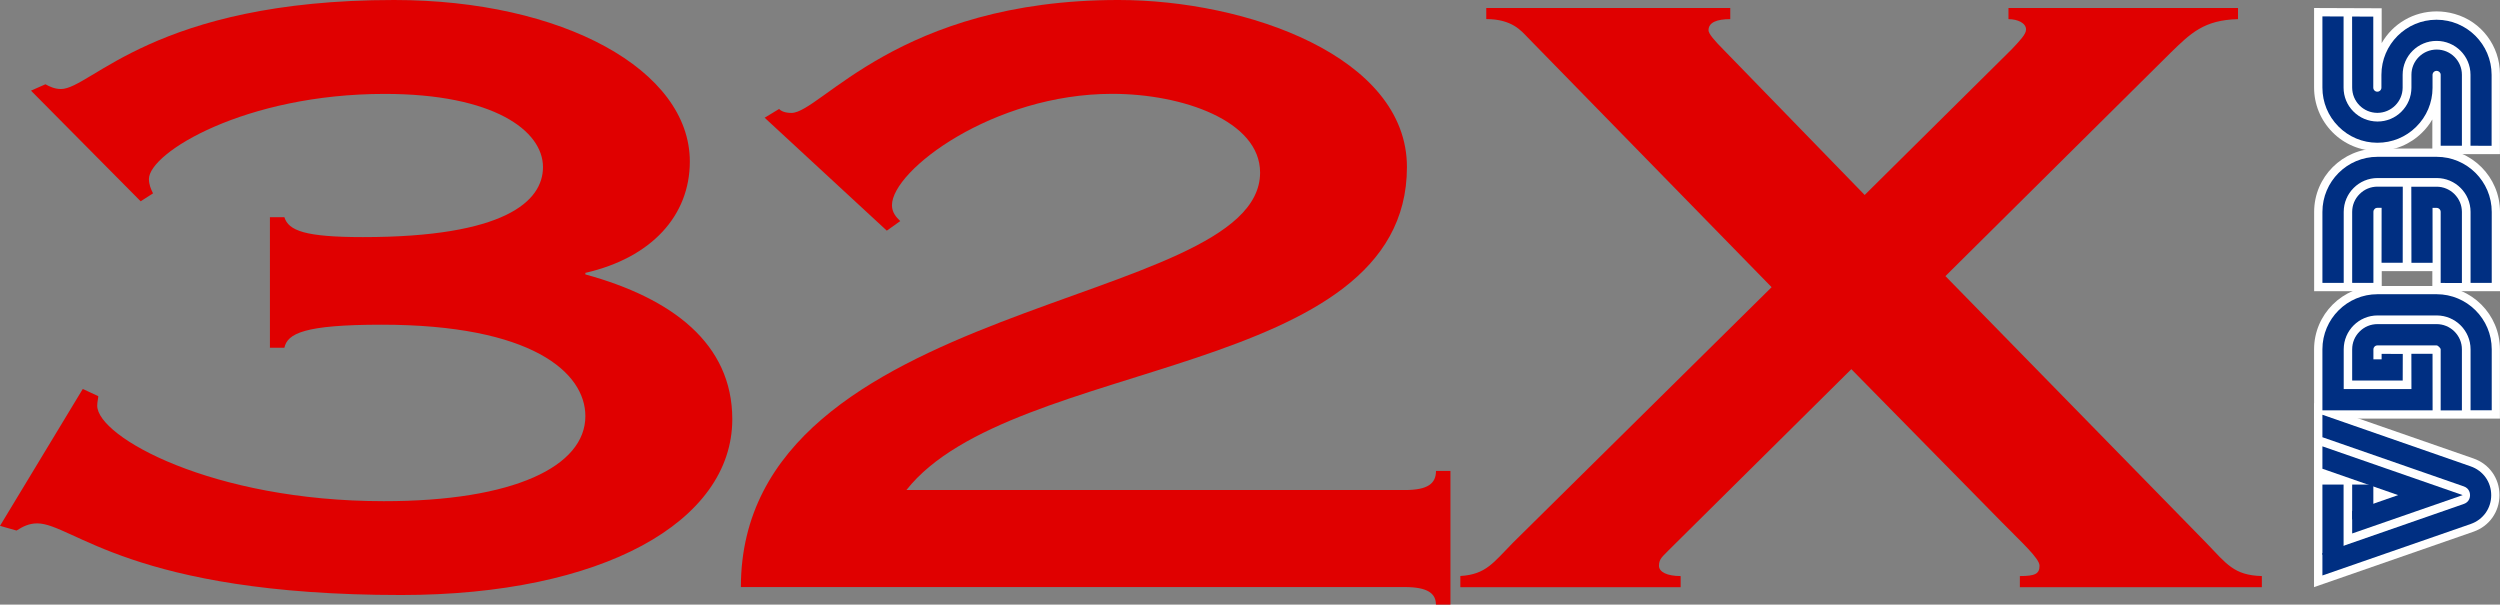 <?xml version="1.0" encoding="utf-8"?>
<!-- Generator: Adobe Illustrator 26.0.1, SVG Export Plug-In . SVG Version: 6.00 Build 0)  -->
<svg version="1.1" id="Layer_1" xmlns="http://www.w3.org/2000/svg" xmlns:xlink="http://www.w3.org/1999/xlink" x="0px" y="0px"
	 viewBox="0 0 3839 928.4" style="enable-background:new 0 0 3839 928.4;" xml:space="preserve">
<rect x="0" y="0" width="3839" height="928.4" fill="#808080" stroke="none"/>
<style type="text/css">
	.st0{fill:#E00000;}
	.st1{fill:#FFFFFF;}
	.st2{fill:#002F82;}
</style>
<g>
	<g>
		<g>
			<g>
				<path class="st0" d="M2242.5,901.6v-17.1c39.7-2.4,50.8-20.7,81-51.3l397-392.2L2345.8,57.4c-9.6-9.8-23.8-28.1-63.5-28.1v-17
					H2657v17.1c-20.6,0-33.4,4.9-33.4,17.1c0,4.9,7.9,14.7,23.8,30.6l216,222.3L3089,75.9c12.7-13.5,22.2-23.2,22.2-30.6
					c0-9.8-12.7-15.9-27-15.9V12.3h352.5v17.1c-52.4,1.2-73,22-103.2,51.3L2987.4,424l400.2,409.3c31.8,33,42.9,50.1,85.7,51.3v17.1
					h-371.6v-17.1c23.8,0,30.2-3.6,30.2-15.9c0-11-27-35.4-57.1-66l-231.9-235.8l-281.1,278.6c-7.9,8.6-14.3,12.2-14.3,23.2
					c0,9.8,12.7,15.9,33.3,15.9v17.1h-338.3V901.6z"/>
			</g>
			<g>
				<path class="st0" d="M414.5,333.5h22.2c6.3,20.7,31.8,30.6,120.7,30.6c217.6,0,276.4-54.9,276.4-107.5
					c0-56.2-76.3-112.4-243-112.4c-214.4,0-362.1,90.4-362.1,130.7c0,8.6,3.2,15.9,6.3,22l-19,12.2L47.6,139.2l22.2-9.8
					c6.3,3.6,14.3,7.3,23.8,7.3C139.7,136.8,236.6,0,605.1,0c258.9,0,454.2,107.5,454.2,248c0,83.1-58.8,147.8-160.4,171v2.4
					c133.4,36.6,225.6,106.2,225.6,222.3c0,157.7-200.1,270-508.2,270c-414.5,0-505-110-559.1-110c-12.7,0-22.2,4.9-31.8,11L0,807.5
					l127.1-210.2l23.8,11c0,3.6-1.6,8.6-1.6,14.7c0,47.7,176.3,146.6,440,146.6c200,0.1,309.6-53.6,309.6-130.6
					c0-67.2-82.6-140.4-312.9-140.4c-119.1,0-144.5,13.5-149.3,35.4h-22.2V333.5L414.5,333.5z"/>
			</g>
			<g>
				<path class="st0" d="M1174.2,180.8l22.2-13.5c3.2,3.6,9.6,6.1,19,6.1c44.6,0,163.7-173.4,502-173.4
					c196.9,0,443.1,86.7,443.1,256.5c0,325-606.7,290.8-768.6,496h765.5c34.9,0,47.7-9.8,47.7-29.3h22.2v205.2H2205
					c0-17.1-12.7-26.9-47.7-26.9H1137.7c0-445.9,797.3-426.4,797.3-636.5c0-79.4-119.1-120.9-227.1-120.9
					c-182.6,0-338.2,117.3-338.2,171c0,11,6.3,18.3,12.7,24.4l-20.6,14.7L1174.2,180.8z"/>
			</g>
		</g>
		<g>
			<path class="st1" d="M3735.1,236.6v-53.2c-4.3,7.4-9.5,14.2-15.7,20.2c-18.4,18.2-42.7,28.2-68.6,28.2h-0.4
				c-26-0.1-50.4-10.3-68.7-28.8c-18.2-18.5-28.2-42.8-28.2-68.6V12.3l103.8,0.4v53.5c17.2-30,49-48.7,84.3-48.7
				c9.2,0,18.6,1.3,27.7,3.9c41,11.4,69.6,49.3,69.6,92.1v123.2L3735.1,236.6L3735.1,236.6z"/>
			<path class="st1" d="M3742.4,170v59.2h89.2V113.5c0-39.5-26.1-74.4-64.2-85c-48.1-13.5-92.9,12.4-109.2,52.7l0,0
				c-1.9,4.1-8.2,2.7-8.2-1.8l0,0V20.1l-89.1-0.4v114.8c0,23.8,9.3,46.3,26,63.4c16.9,17,39.4,26.5,63.6,26.6
				c24,0.1,46.7-9.2,63.7-26c8.8-8.7,15.5-18.9,20-30l0,0c0-0.1,0.1-0.2,0.1-0.3C3736.3,164.1,3742.4,165.4,3742.4,170z"/>
			<path class="st1" d="M3553.4,731.4h7l-7,6.9V618.9l244.8,85.1c24.3,8.4,40,30.5,40,56.2c0,25.8-15.7,47.9-40,56.3l-244.8,85.1
				V731.4z"/>
			<path class="st1" d="M3795.8,809.5c21.3-7.4,35-26.8,35-49.3c0-22.6-13.8-41.9-35-49.3l-235.1-81.7v45.9v2.6v45.9l43.1,15h-43.1
				v106.6v12.1v33.9L3795.8,809.5z"/>
			<path class="st1" d="M3553.5,642.8V536.5c0-53.7,43.7-97.3,97.3-97.3h90.8c53.7,0,97.3,43.7,97.3,97.3v106.3H3553.5z"/>
			<path class="st1" d="M3831.6,635.5v-99c0-49.6-40.4-90-90-90h-90.8c-49.6,0-90,40.4-90,90v99H3831.6L3831.6,635.5z"/>
			<path class="st1" d="M3735.1,447.2v-30.8h-77.7v30.8h-103.8V325.4c0-53.7,43.7-97.3,97.3-97.3h90.8c53.7,0,97.3,43.7,97.3,97.3
				v121.8H3735.1z"/>
			<path class="st1" d="M3831.6,439.8V325.4c0-49.6-40.4-90-90-90h-90.8c-49.6,0-90,40.4-90,90v114.5h45.7h43.4V409h92.5v30.8
				H3831.6z"/>
			<path class="st2" d="M3793.8,434.4v-109c0-28.7-23.3-52-52-52H3651c-28.7,0-52,23.3-52,52v109h-32.7v-109
				c0-46.6,37.9-84.6,84.6-84.6h90.8c46.6,0,84.6,37.9,84.6,84.6v109H3793.8z"/>
			<path class="st2" d="M3567.5,433.1V325.4c0-45.9,37.4-83.4,83.4-83.4h90.8c45.9,0,83.4,37.4,83.4,83.4v107.8H3795V325.4
				c0-29.4-23.9-53.2-53.2-53.2H3651c-29.4,0-53.2,23.9-53.2,53.2v107.8h-30.3V433.1z"/>
			<path class="st2" d="M3612,434.5V325.3c0-10.4,4.1-20.1,11.5-27.4c7.3-7.3,17-11.3,27.5-11.3h38.7l-0.1,116.9h-32.5l0.1-84.4
				h-6.3c-1.8,0-3.3,0.6-4.5,1.8c-0.8,0.8-1.8,2.3-1.8,4.4v109.1H3612V434.5z"/>
			<path class="st2" d="M3613.2,433.1V325.3c0-10,4-19.5,11.1-26.5c7.1-7.1,16.6-10.9,26.6-10.9h37.5l-0.1,114.5h-30.1l0.1-84.4
				h-7.6c-2.8,0-4.5,1.3-5.4,2.2c-0.9,0.9-2.2,2.6-2.2,5.3v107.9L3613.2,433.1L3613.2,433.1z"/>
			<path class="st2" d="M3747.9,434.5V325.3c0-2.2-1.3-3.7-1.8-4.3c-0.6-0.5-2.1-1.8-4.4-1.8h-6.3l0.1,84.4H3703l-0.2-116.9h38.8
				c10.3,0,20,4,27.4,11.3c7.4,7.4,11.5,17.1,11.5,27.4v109.2L3747.9,434.5L3747.9,434.5z"/>
			<path class="st2" d="M3704,287.8h37.6c10,0,19.3,3.8,26.5,10.9c7.1,7.1,11.1,16.5,11.1,26.5v108h-30.1v-108
				c0-2.6-1.4-4.4-2.2-5.2c-0.9-0.8-2.6-2.2-5.3-2.2h-7.6l0.1,84.4H3704V287.8z"/>
			<rect x="3566.3" y="744.1" class="st2" width="32.5" height="107.8"/>
			<rect x="3567.5" y="745.3" class="st2" width="30.1" height="105.4"/>
			<path class="st2" d="M3566.3,630.1v-93.7c0-46.6,37.9-84.6,84.6-84.6h90.8c46.6,0,84.6,37.9,84.6,84.6V630h-32.5v-93.6
				c0-28.7-23.3-52-52-52H3651c-28.7,0-52,23.3-52,52v61.1h104l-0.1-54.2h32.5l0.1,86.8H3566.3z"/>
			<path class="st2" d="M3567.5,628.8v-92.4c0-45.9,37.4-83.4,83.4-83.4h90.8c45.9,0,83.4,37.4,83.4,83.4v92.4H3795v-92.4
				c0-29.4-23.9-53.2-53.2-53.2H3651c-29.4,0-53.2,23.9-53.2,53.2v62.3h106.4l-0.1-54.2h30.1l0.1,84.3L3567.5,628.8L3567.5,628.8z"
				/>
			<path class="st2" d="M3747.9,630.2v-93.7c0-2-4.3-6.1-6.2-6.1h-90.8c-1.8,0-3.3,0.6-4.5,1.8c-0.8,0.8-1.8,2.3-1.8,4.4v15.2h12.6
				v-8.4l32.5,0.1l-0.1,40.8H3612v-47.9c0-10.4,4.1-20.1,11.5-27.4c7.3-7.3,17-11.3,27.5-11.3h90.6c10.3,0,20,4,27.4,11.3
				c7.4,7.4,11.5,17.1,11.5,27.4v93.8L3747.9,630.2L3747.9,630.2z"/>
			<path class="st2" d="M3613.2,583v-46.6c0-10,4-19.5,11.1-26.5c7.1-7.1,16.6-10.9,26.6-10.9h90.6c10,0,19.3,3.8,26.5,10.9
				c7.1,7.1,11.1,16.5,11.1,26.5v92.5H3749v-92.5c0-2.6-4.8-7.4-7.5-7.4h-90.8c-2.8,0-4.5,1.3-5.4,2.2s-2.2,2.6-2.2,5.3V553h15v-8.4
				l30.1,0.1l-0.1,38.4L3613.2,583L3613.2,583z"/>
			<rect x="3612" y="744.1" class="st2" width="32.5" height="53.5"/>
			<rect x="3613.2" y="745.3" class="st2" width="30.1" height="51"/>
			<polygon class="st2" points="3612,784.8 3682.6,760.3 3566.3,719.8 3566.3,685.4 3781.7,760.3 3612,819.2 			"/>
			<polygon class="st2" points="3567.5,718.9 3686.4,760.3 3613.2,785.7 3613.2,817.5 3777.9,760.3 3567.5,687.1 			"/>
			<path class="st2" d="M3566.3,849.4l217.1-75.5c8.9-3.1,9.6-11.1,9.6-13.5s-0.7-10.4-9.6-13.5l-217.1-75.5v-34.5l227.8,79.3
				c19.1,6.7,31.4,24,31.4,44.2s-12.3,37.5-31.4,44.2l-227.8,79.1V849.4z"/>
			<path class="st2" d="M3567.5,670.5l216.3,75.2c9.7,3.3,10.4,12.1,10.4,14.6c0,2.6-0.8,11.3-10.4,14.6l-216.3,75.2V882l226.2-78.6
				c18.6-6.5,30.6-23.4,30.6-43.1c0-19.7-12-36.6-30.6-43.1l-226.2-78.8V670.5z"/>
			<path class="st2" d="M3793.7,223.8v-109c0-28.7-23.3-52-52-52h-0.2c-28.7,0-52,23.3-52,52v19.9c-0.1,21.3-17.5,38.6-38.8,38.6
				h-0.2c-21.3-0.1-38.5-17.5-38.5-38.7l-0.1-109.2l32.5,0.1v109.1c0,3.4,2.8,6.2,6.2,6.2c3.5,0,6.3-2.8,6.3-6.2v-19.7
				c0-46.6,37.9-84.6,84.6-84.6c46.6,0,84.6,37.9,84.6,84.6v109L3793.7,223.8L3793.7,223.8z"/>
			<path class="st2" d="M3794.9,114.8v107.8h30.1V114.8c0-45.9-37.4-83.4-83.4-83.4c-45.9,0-83.4,37.4-83.4,83.4v19.7
				c0,4.1-3.4,7.5-7.6,7.5c-4.1,0-7.5-3.3-7.5-7.5V26.7l-30.1-0.1l0.1,107.8c0,0.1,0,0.1,0,0.2c0,20.6,16.7,37.4,37.3,37.5
				c20.7,0.1,37.6-16.7,37.7-37.3v-19.9l0,0c0-29.4,23.9-53.2,53.2-53.2C3771.1,61.5,3794.9,85.4,3794.9,114.8z"/>
			<path class="st2" d="M3747.9,223.8v-109c0-3.3-2.8-6-6.3-6c-3.4,0-6.2,2.8-6.2,6.2v20.1c-0.1,22.5-9,43.7-25.1,59.6
				c-15.9,15.8-37,24.5-59.5,24.5h-0.4c-22.5-0.1-43.7-9-59.6-25.1c-15.8-16-24.5-37.1-24.5-59.5V25.2l32.5,0.1v109.3
				c0,13.8,5.3,26.8,15.1,36.6c9.8,9.9,22.8,15.3,36.8,15.4h0.4c13.7,0,26.7-5.3,36.5-15.1c9.9-9.8,15.3-22.8,15.4-36.7v-20
				c0-21.4,17.4-38.7,38.8-38.7c21.4,0,38.7,17.4,38.7,38.7v109H3747.9z"/>
			<path class="st2" d="M3749.1,114.8v107.8h30.1V114.8c0-20.7-16.8-37.5-37.5-37.5s-37.6,16.8-37.6,37.5v20
				c-0.1,14.3-5.6,27.6-15.8,37.6c-10.1,10-23.5,15.5-37.7,15.4c-14.3-0.1-27.6-5.6-37.6-15.8c-10-10-15.4-23.4-15.4-37.4
				c0-0.1,0-0.2,0-0.3V26.6l-30.1-0.1v107.8c0,0.1,0,0.3,0,0.4c0,22.1,8.5,42.9,24.1,58.7c15.7,15.8,36.6,24.6,58.8,24.7
				c22.3,0.1,43.3-8.4,59.1-24.1s24.6-36.6,24.7-58.8V115c0-4.1,3.3-7.5,7.5-7.5C3745.7,107.5,3749.1,110.7,3749.1,114.8z"/>
		</g>
	</g>
</g>
</svg>
